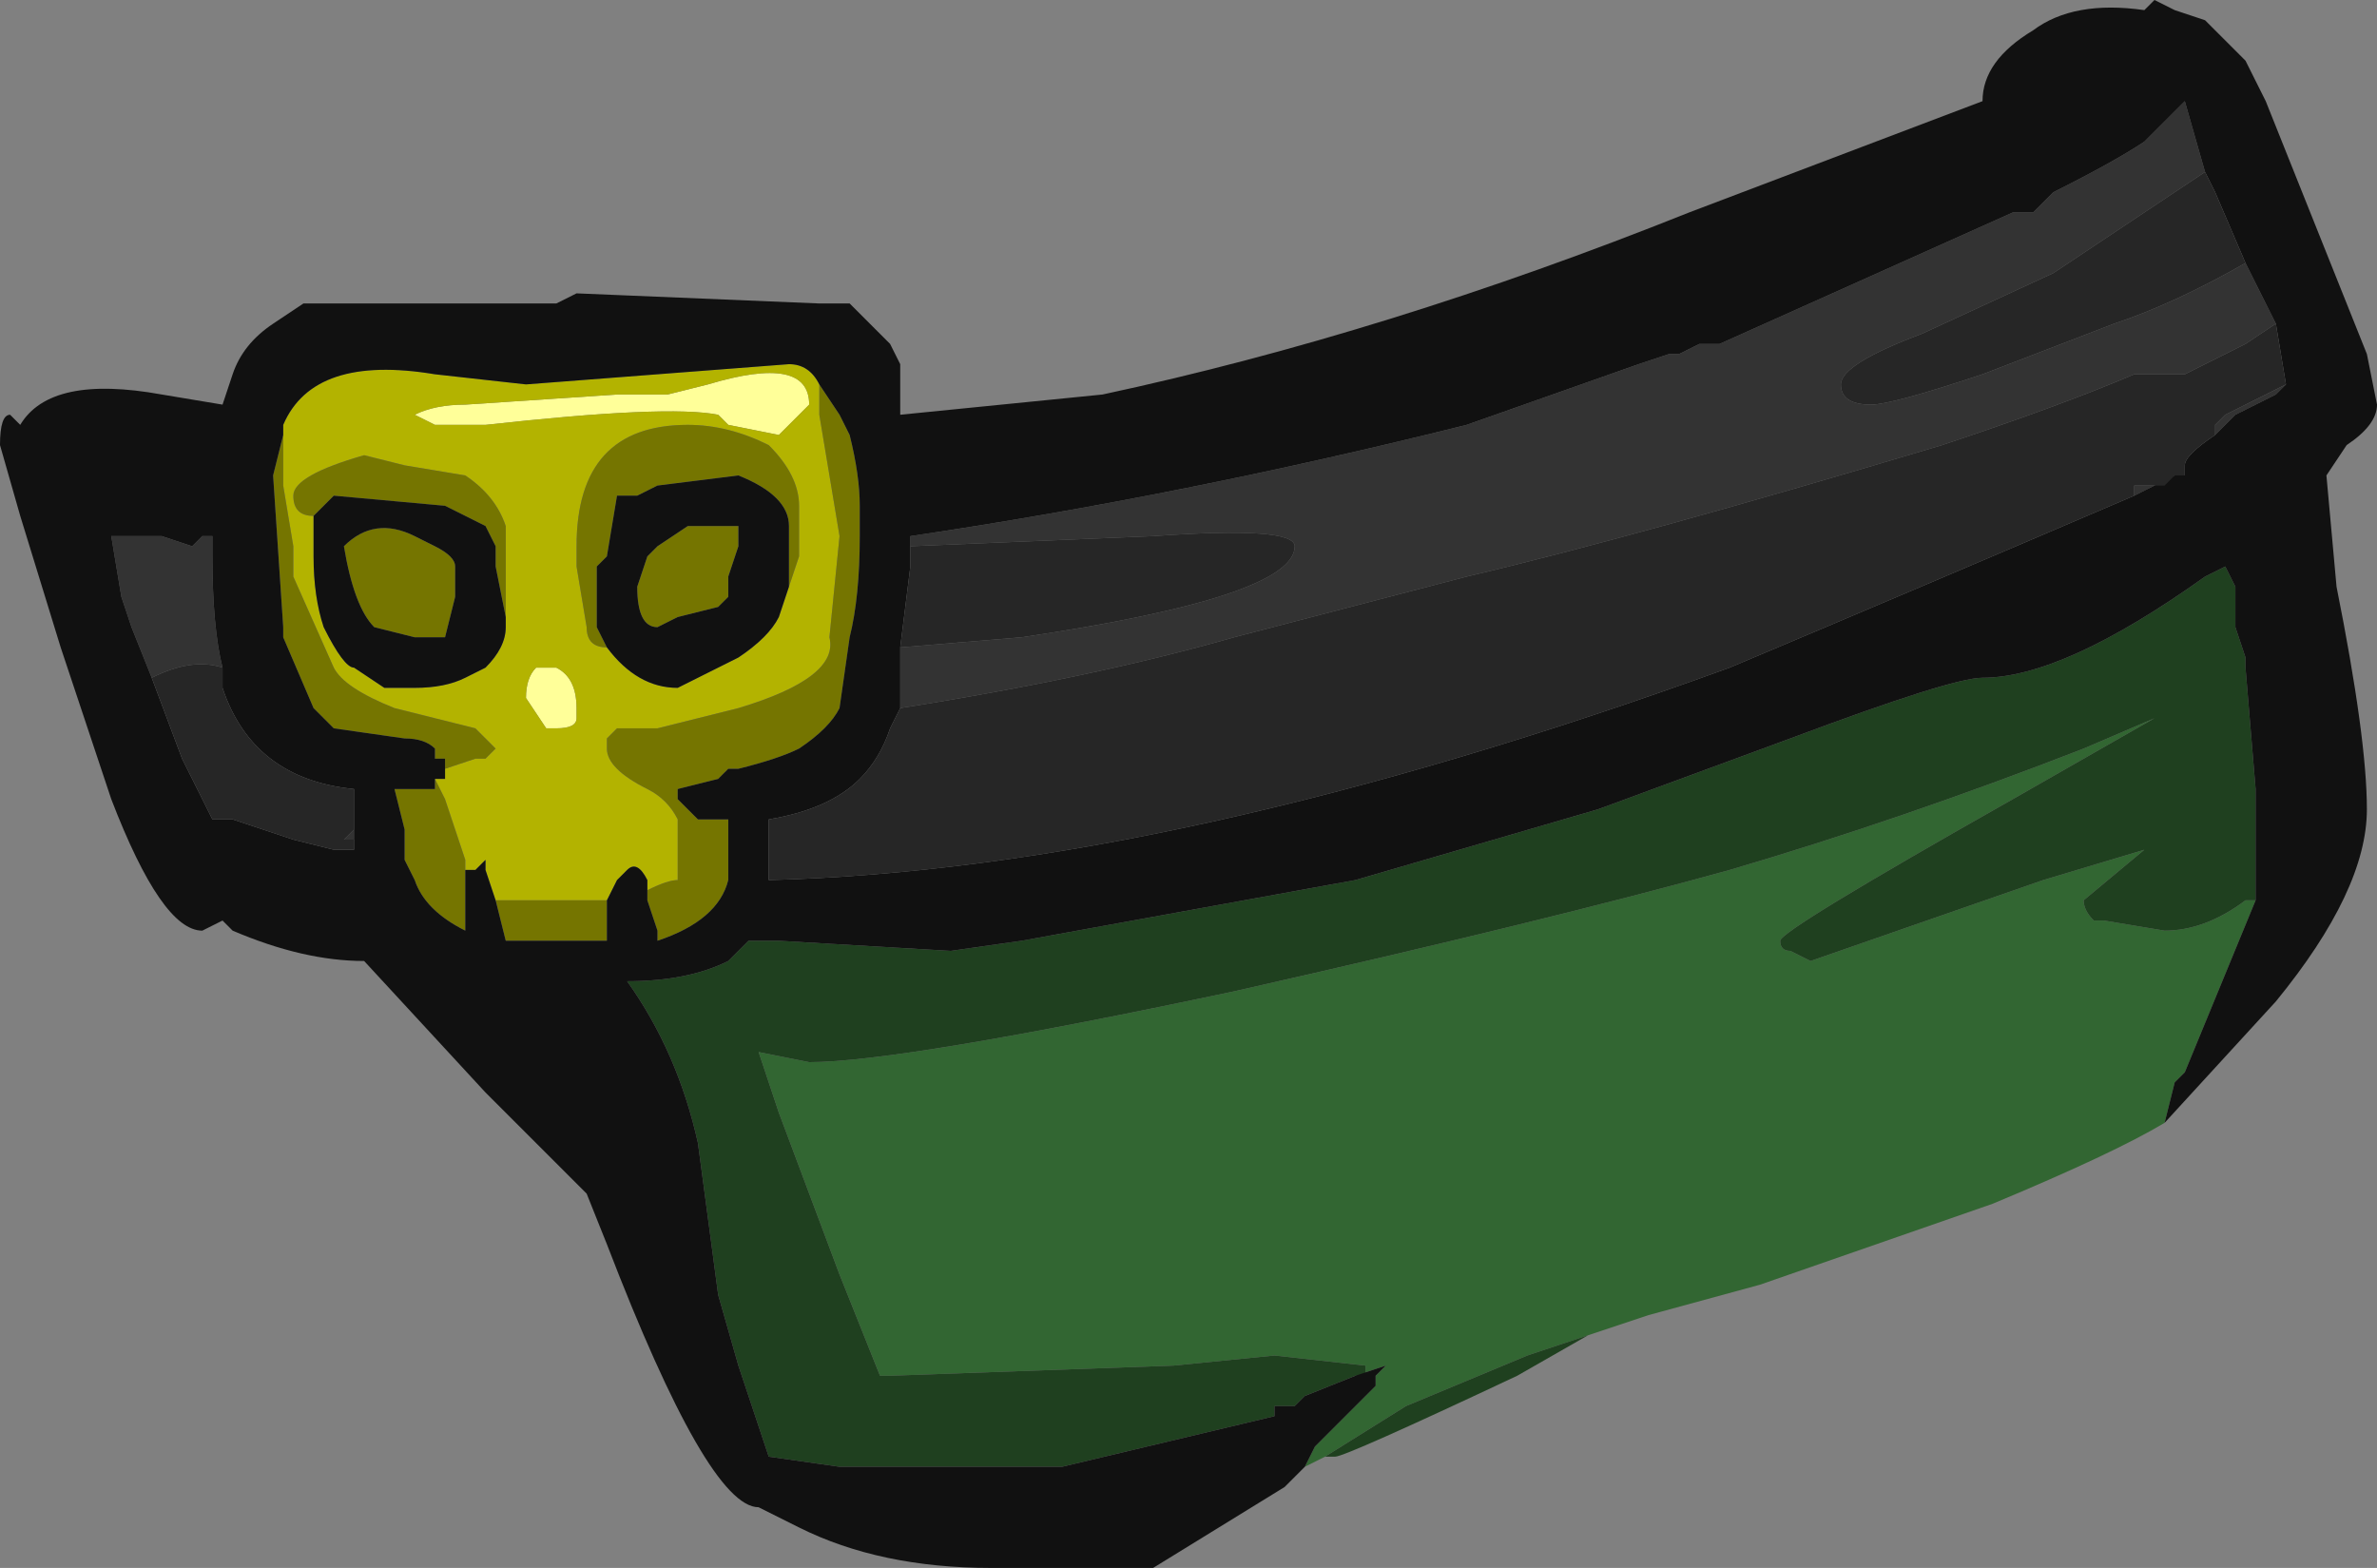 <?xml version="1.0" encoding="UTF-8" standalone="no"?>
<svg xmlns:ffdec="https://www.free-decompiler.com/flash" xmlns:xlink="http://www.w3.org/1999/xlink" ffdec:objectType="frame" height="54.25px" width="82.25px" xmlns="http://www.w3.org/2000/svg">
  <rect width="100%" height="100%" fill="#808080" stroke="none"/>
  <g transform="matrix(1.0, 0.0, 0.0, 1.0, 40.95, 52.85)">
    <use ffdec:characterId="129" height="7.75" transform="matrix(7.0, 0.0, 0.0, 7.0, -40.95, -52.85)" width="11.75" xlink:href="#shape0"/>
  </g>
  <defs>
    <g id="shape0" transform="matrix(1.0, 0.0, 0.0, 1.0, 5.85, 7.55)">
      <path d="M5.05 -6.7 Q4.45 -6.3 4.3 -6.2 L3.65 -5.9 Q3.25 -5.75 3.25 -5.65 3.25 -5.55 3.4 -5.55 3.5 -5.55 3.95 -5.7 L4.6 -5.95 Q4.9 -6.05 5.25 -6.25 L5.4 -5.95 5.25 -5.85 4.95 -5.7 4.7 -5.7 Q4.35 -5.55 3.75 -5.35 2.25 -4.9 1.4 -4.7 L0.25 -4.4 Q-0.45 -4.2 -1.4 -4.05 L-1.4 -4.35 -0.8 -4.4 Q0.55 -4.6 0.55 -4.85 0.55 -4.95 -0.15 -4.9 L-1.35 -4.85 -1.35 -4.9 Q0.0 -5.1 1.4 -5.45 L2.25 -5.75 2.4 -5.8 2.45 -5.8 2.55 -5.85 2.65 -5.85 4.1 -6.5 4.2 -6.5 4.3 -6.6 Q4.6 -6.75 4.75 -6.85 L4.95 -7.05 5.05 -6.7 M5.45 -5.65 L5.4 -5.6 5.2 -5.5 5.1 -5.4 5.1 -5.45 5.15 -5.5 5.45 -5.65 M4.9 -5.2 L4.7 -5.1 4.7 -5.15 4.85 -5.15 4.9 -5.2 M-5.1 -4.2 L-5.2 -4.45 -5.25 -4.6 -5.3 -4.9 -5.05 -4.9 -4.9 -4.85 -4.85 -4.9 -4.8 -4.9 -4.8 -4.8 Q-4.8 -4.45 -4.75 -4.25 -4.9 -4.3 -5.1 -4.2 M-4.1 -3.45 L-4.1 -3.4 -4.15 -3.4 -4.1 -3.45" fill="#333333" fill-rule="evenodd" stroke="none"/>
      <path d="M4.85 -2.0 Q4.6 -1.85 4.0 -1.6 L2.85 -1.2 2.3 -1.05 2.0 -0.95 1.7 -0.85 1.1 -0.6 0.7 -0.35 0.6 -0.3 0.65 -0.4 0.95 -0.7 0.95 -0.75 1.0 -0.8 0.85 -0.75 0.9 -0.75 0.9 -0.8 0.45 -0.85 -0.05 -0.8 -1.45 -0.75 -1.5 -0.75 -1.7 -1.25 -2.0 -2.05 -2.1 -2.35 -1.85 -2.3 Q-1.4 -2.3 0.25 -2.65 1.8 -3.0 2.7 -3.25 3.55 -3.5 4.45 -3.85 L4.8 -4.0 4.1 -3.6 Q2.95 -2.95 2.95 -2.9 2.95 -2.85 3.0 -2.85 L3.1 -2.8 4.25 -3.2 4.75 -3.35 4.45 -3.1 Q4.45 -3.05 4.5 -3.0 L4.55 -3.0 4.85 -2.95 Q5.05 -2.95 5.25 -3.1 L5.3 -3.1 4.95 -2.25 4.9 -2.2 4.85 -2.0 M5.25 -4.3 L5.25 -4.25 5.25 -4.3" fill="#326632" fill-rule="evenodd" stroke="none"/>
      <path d="M2.0 -0.95 L1.65 -0.75 Q0.8 -0.35 0.75 -0.35 L0.7 -0.35 1.1 -0.6 1.7 -0.85 2.0 -0.95 M0.85 -0.75 L0.6 -0.65 0.55 -0.6 0.45 -0.6 0.45 -0.55 -0.6 -0.3 -1.7 -0.3 -2.05 -0.35 -2.2 -0.8 -2.3 -1.15 -2.4 -1.9 Q-2.5 -2.35 -2.75 -2.7 -2.45 -2.7 -2.25 -2.8 L-2.15 -2.9 -2.0 -2.9 -1.15 -2.85 -0.8 -2.9 0.85 -3.2 2.05 -3.55 3.0 -3.9 Q3.8 -4.2 3.95 -4.2 4.35 -4.2 5.05 -4.7 L5.15 -4.75 5.2 -4.65 5.2 -4.45 5.25 -4.3 5.25 -4.25 5.3 -3.65 5.3 -3.1 5.25 -3.1 Q5.05 -2.95 4.85 -2.95 L4.55 -3.0 4.5 -3.0 Q4.45 -3.05 4.45 -3.1 L4.75 -3.35 4.25 -3.2 3.1 -2.8 3.0 -2.85 Q2.95 -2.85 2.95 -2.9 2.95 -2.95 4.1 -3.6 L4.8 -4.0 4.45 -3.85 Q3.55 -3.5 2.7 -3.25 1.8 -3.0 0.25 -2.65 -1.4 -2.3 -1.85 -2.3 L-2.1 -2.35 -2.0 -2.05 -1.7 -1.25 -1.5 -0.75 -1.45 -0.75 -0.05 -0.8 0.45 -0.85 0.9 -0.8 0.9 -0.75 0.85 -0.75" fill="#1f401f" fill-rule="evenodd" stroke="none"/>
      <path d="M-2.3 -5.5 Q-2.55 -5.55 -3.45 -5.45 L-3.7 -5.45 -3.8 -5.5 Q-3.7 -5.55 -3.55 -5.55 L-2.8 -5.6 -2.55 -5.6 -2.35 -5.65 Q-1.85 -5.8 -1.85 -5.55 L-2.0 -5.4 -2.25 -5.45 -2.3 -5.5 M-3.1 -4.25 Q-3.0 -4.2 -3.0 -4.05 L-3.0 -4.0 Q-3.0 -3.95 -3.1 -3.95 L-3.15 -3.95 -3.25 -4.1 Q-3.25 -4.2 -3.2 -4.25 L-3.1 -4.25" fill="#ffff99" fill-rule="evenodd" stroke="none"/>
      <path d="M-2.3 -5.5 L-2.25 -5.45 -2.0 -5.4 -1.85 -5.55 Q-1.85 -5.8 -2.35 -5.65 L-2.55 -5.6 -2.8 -5.6 -3.55 -5.55 Q-3.7 -5.55 -3.8 -5.5 L-3.7 -5.45 -3.45 -5.45 Q-2.55 -5.55 -2.3 -5.5 M-1.8 -5.65 L-1.8 -5.5 -1.7 -4.9 -1.75 -4.4 Q-1.7 -4.2 -2.2 -4.05 L-2.6 -3.95 -2.8 -3.95 -2.85 -3.9 -2.85 -3.85 Q-2.85 -3.75 -2.65 -3.65 -2.55 -3.6 -2.5 -3.5 L-2.5 -3.2 Q-2.55 -3.2 -2.65 -3.15 L-2.65 -3.2 Q-2.7 -3.3 -2.75 -3.25 L-2.8 -3.2 -2.85 -3.1 -3.4 -3.1 -3.45 -3.25 -3.45 -3.3 -3.5 -3.25 -3.55 -3.25 -3.55 -3.3 -3.65 -3.6 -3.7 -3.7 -3.65 -3.7 -3.65 -3.75 -3.5 -3.8 -3.45 -3.8 -3.4 -3.85 -3.5 -3.95 -3.7 -4.0 -3.9 -4.05 Q-4.15 -4.15 -4.2 -4.25 L-4.4 -4.7 -4.4 -4.85 -4.45 -5.15 -4.45 -5.4 -4.45 -5.45 Q-4.3 -5.8 -3.7 -5.7 L-3.25 -5.65 -1.95 -5.75 Q-1.85 -5.75 -1.8 -5.65 M-1.95 -4.65 L-1.9 -4.8 -1.9 -5.05 Q-1.9 -5.2 -2.05 -5.35 -2.25 -5.45 -2.45 -5.45 -3.0 -5.45 -3.0 -4.85 L-3.0 -4.75 -2.95 -4.45 Q-2.95 -4.35 -2.85 -4.35 -2.7 -4.15 -2.5 -4.15 L-2.2 -4.3 Q-2.05 -4.4 -2.0 -4.5 L-1.95 -4.65 M-3.35 -4.5 L-3.35 -4.95 Q-3.4 -5.1 -3.55 -5.2 L-3.85 -5.25 -4.05 -5.3 Q-4.4 -5.2 -4.4 -5.1 -4.4 -5.0 -4.3 -5.0 L-4.3 -4.8 Q-4.3 -4.6 -4.25 -4.45 -4.15 -4.25 -4.1 -4.25 L-3.95 -4.15 -3.8 -4.15 Q-3.65 -4.15 -3.55 -4.2 L-3.45 -4.25 Q-3.35 -4.35 -3.35 -4.45 L-3.35 -4.5 M-3.1 -4.25 L-3.2 -4.25 Q-3.25 -4.2 -3.25 -4.1 L-3.15 -3.95 -3.1 -3.95 Q-3.0 -3.95 -3.0 -4.0 L-3.0 -4.05 Q-3.0 -4.2 -3.1 -4.25" fill="#b3b300" fill-rule="evenodd" stroke="none"/>
      <path d="M-1.8 -5.65 L-1.7 -5.5 -1.65 -5.4 Q-1.6 -5.2 -1.6 -5.05 L-1.6 -4.9 Q-1.6 -4.6 -1.65 -4.4 L-1.7 -4.05 Q-1.75 -3.95 -1.9 -3.85 -2.0 -3.8 -2.2 -3.75 L-2.25 -3.75 -2.3 -3.7 -2.5 -3.65 -2.5 -3.6 -2.4 -3.5 -2.25 -3.5 -2.25 -3.2 Q-2.3 -3.0 -2.6 -2.9 L-2.6 -2.95 -2.65 -3.1 -2.65 -3.15 Q-2.55 -3.2 -2.5 -3.2 L-2.5 -3.5 Q-2.55 -3.6 -2.65 -3.65 -2.85 -3.75 -2.85 -3.85 L-2.85 -3.9 -2.8 -3.95 -2.6 -3.95 -2.2 -4.05 Q-1.7 -4.2 -1.75 -4.4 L-1.7 -4.9 -1.8 -5.5 -1.8 -5.65 M-2.85 -3.1 L-2.85 -2.9 -3.35 -2.9 -3.4 -3.1 -2.85 -3.1 M-3.55 -3.25 L-3.55 -2.95 Q-3.75 -3.05 -3.8 -3.2 L-3.85 -3.3 -3.85 -3.45 -3.9 -3.65 -3.7 -3.65 -3.7 -3.7 -3.65 -3.6 -3.55 -3.3 -3.55 -3.25 M-3.65 -3.75 Q-3.65 -3.85 -3.65 -3.8 L-3.7 -3.8 -3.7 -3.85 Q-3.75 -3.9 -3.85 -3.9 L-4.2 -3.95 -4.3 -4.05 -4.45 -4.4 -4.45 -4.45 -4.5 -5.2 -4.45 -5.4 -4.45 -5.15 -4.4 -4.85 -4.4 -4.7 -4.2 -4.25 Q-4.15 -4.15 -3.9 -4.05 L-3.7 -4.0 -3.5 -3.95 -3.4 -3.85 -3.45 -3.8 -3.5 -3.8 -3.65 -3.75 M-2.85 -4.35 Q-2.95 -4.35 -2.95 -4.45 L-3.0 -4.75 -3.0 -4.85 Q-3.0 -5.45 -2.45 -5.45 -2.25 -5.45 -2.05 -5.35 -1.9 -5.2 -1.9 -5.05 L-1.9 -4.8 -1.95 -4.65 -1.95 -4.95 Q-1.95 -5.1 -2.2 -5.2 L-2.6 -5.15 -2.7 -5.1 -2.8 -5.1 -2.85 -4.8 -2.9 -4.75 -2.9 -4.45 -2.85 -4.35 M-2.2 -4.95 L-2.2 -4.85 -2.25 -4.7 -2.25 -4.6 -2.3 -4.55 -2.5 -4.5 -2.6 -4.45 Q-2.7 -4.45 -2.7 -4.65 L-2.65 -4.8 -2.6 -4.85 -2.45 -4.95 -2.2 -4.95 M-3.35 -4.5 L-3.4 -4.75 -3.4 -4.85 -3.45 -4.95 -3.65 -5.05 -4.2 -5.1 -4.3 -5.0 Q-4.4 -5.0 -4.4 -5.1 -4.4 -5.2 -4.05 -5.3 L-3.85 -5.25 -3.55 -5.2 Q-3.4 -5.1 -3.35 -4.95 L-3.35 -4.5 M-3.6 -4.75 L-3.6 -4.6 -3.65 -4.4 -3.8 -4.4 -4.0 -4.45 Q-4.1 -4.55 -4.15 -4.85 -4.0 -5.0 -3.8 -4.9 L-3.7 -4.85 Q-3.6 -4.8 -3.6 -4.75" fill="#757500" fill-rule="evenodd" stroke="none"/>
      <path d="M0.6 -0.3 L0.5 -0.2 -0.15 0.2 -0.95 0.2 Q-1.5 0.2 -1.9 0.0 -2.0 -0.05 -2.1 -0.1 -2.35 -0.1 -2.85 -1.4 L-2.95 -1.65 -3.45 -2.15 -4.05 -2.8 Q-4.35 -2.8 -4.7 -2.95 L-4.75 -3.0 -4.85 -2.95 Q-5.05 -2.95 -5.3 -3.6 L-5.55 -4.35 -5.75 -5.0 -5.85 -5.35 Q-5.85 -5.5 -5.8 -5.5 L-5.75 -5.45 Q-5.6 -5.7 -5.05 -5.6 L-4.75 -5.55 -4.7 -5.7 Q-4.65 -5.85 -4.5 -5.95 L-4.35 -6.05 -3.1 -6.05 -3.0 -6.1 -1.8 -6.05 -1.65 -6.05 -1.45 -5.85 -1.4 -5.75 -1.4 -5.5 -0.4 -5.6 Q1.0 -5.9 2.5 -6.5 L3.95 -7.05 Q3.95 -7.25 4.2 -7.4 4.4 -7.55 4.75 -7.5 L4.8 -7.55 4.9 -7.5 5.05 -7.45 5.25 -7.25 5.35 -7.05 5.85 -5.8 5.9 -5.55 Q5.9 -5.45 5.75 -5.35 L5.65 -5.2 5.7 -4.65 Q5.85 -3.9 5.85 -3.55 5.85 -3.15 5.4 -2.6 L4.85 -2.0 4.9 -2.2 4.95 -2.25 5.3 -3.1 5.3 -3.65 5.25 -4.25 5.25 -4.3 5.2 -4.45 5.2 -4.65 5.15 -4.75 5.05 -4.7 Q4.35 -4.2 3.95 -4.2 3.8 -4.2 3.0 -3.9 L2.05 -3.55 0.85 -3.2 -0.8 -2.9 -1.15 -2.85 -2.0 -2.9 -2.15 -2.9 -2.25 -2.8 Q-2.45 -2.7 -2.75 -2.7 -2.5 -2.35 -2.4 -1.9 L-2.3 -1.15 -2.2 -0.8 -2.05 -0.35 -1.7 -0.3 -0.6 -0.3 0.45 -0.55 0.45 -0.6 0.55 -0.6 0.6 -0.65 0.85 -0.75 1.0 -0.8 0.95 -0.75 0.95 -0.7 0.65 -0.4 0.6 -0.3 M5.25 -6.25 L5.1 -6.6 5.05 -6.7 4.95 -7.05 4.75 -6.85 Q4.6 -6.75 4.3 -6.6 L4.2 -6.5 4.1 -6.5 2.65 -5.85 2.55 -5.85 2.45 -5.8 2.4 -5.8 2.25 -5.75 1.4 -5.45 Q0.0 -5.1 -1.35 -4.9 L-1.35 -4.85 -1.35 -4.75 -1.4 -4.35 -1.4 -4.05 -1.45 -3.95 Q-1.5 -3.8 -1.6 -3.7 -1.75 -3.55 -2.05 -3.5 L-2.05 -3.2 Q-0.05 -3.25 2.7 -4.25 3.65 -4.65 4.7 -5.1 L4.9 -5.2 4.95 -5.2 4.95 -5.25 Q4.95 -5.3 5.1 -5.4 L5.2 -5.5 5.4 -5.6 5.45 -5.65 5.4 -5.95 5.25 -6.25 M3.45 -4.85 L3.45 -4.85 M-2.65 -3.15 L-2.65 -3.1 -2.6 -2.95 -2.6 -2.9 Q-2.3 -3.0 -2.25 -3.2 L-2.25 -3.5 -2.4 -3.5 -2.5 -3.6 -2.5 -3.65 -2.3 -3.7 -2.25 -3.75 -2.2 -3.75 Q-2.0 -3.8 -1.9 -3.85 -1.75 -3.95 -1.7 -4.05 L-1.65 -4.4 Q-1.6 -4.6 -1.6 -4.9 L-1.6 -5.05 Q-1.6 -5.2 -1.65 -5.4 L-1.7 -5.5 -1.8 -5.65 Q-1.85 -5.75 -1.95 -5.75 L-3.25 -5.65 -3.7 -5.7 Q-4.3 -5.8 -4.45 -5.45 L-4.45 -5.4 -4.5 -5.2 -4.45 -4.45 -4.45 -4.4 -4.3 -4.05 -4.2 -3.95 -3.85 -3.9 Q-3.75 -3.9 -3.7 -3.85 L-3.7 -3.8 -3.65 -3.8 Q-3.65 -3.85 -3.65 -3.75 L-3.65 -3.7 -3.7 -3.7 -3.7 -3.65 -3.9 -3.65 -3.85 -3.45 -3.85 -3.3 -3.8 -3.2 Q-3.75 -3.05 -3.55 -2.95 L-3.55 -3.25 -3.5 -3.25 -3.45 -3.3 -3.45 -3.25 -3.4 -3.1 -3.35 -2.9 -2.85 -2.9 -2.85 -3.1 -2.8 -3.2 -2.75 -3.25 Q-2.7 -3.3 -2.65 -3.2 L-2.65 -3.15 M-1.95 -4.65 L-2.0 -4.5 Q-2.05 -4.4 -2.2 -4.3 L-2.5 -4.15 Q-2.7 -4.15 -2.85 -4.35 L-2.9 -4.45 -2.9 -4.75 -2.85 -4.8 -2.8 -5.1 -2.7 -5.1 -2.6 -5.15 -2.2 -5.2 Q-1.95 -5.1 -1.95 -4.95 L-1.95 -4.65 M-2.2 -4.95 L-2.45 -4.95 -2.6 -4.85 -2.65 -4.8 -2.7 -4.65 Q-2.7 -4.45 -2.6 -4.45 L-2.5 -4.5 -2.3 -4.55 -2.25 -4.6 -2.25 -4.7 -2.2 -4.85 -2.2 -4.95 M-4.75 -4.25 Q-4.8 -4.45 -4.8 -4.8 L-4.8 -4.9 -4.85 -4.9 -4.9 -4.85 -5.05 -4.9 -5.3 -4.9 -5.25 -4.6 -5.2 -4.45 -5.1 -4.2 -4.95 -3.8 -4.8 -3.5 -4.7 -3.5 -4.4 -3.4 -4.2 -3.35 -4.1 -3.35 -4.1 -3.4 -4.1 -3.45 -4.1 -3.65 Q-4.6 -3.7 -4.75 -4.15 L-4.75 -4.25 M-4.3 -5.0 L-4.2 -5.1 -3.65 -5.05 -3.45 -4.95 -3.4 -4.85 -3.4 -4.75 -3.35 -4.5 -3.35 -4.45 Q-3.35 -4.35 -3.45 -4.25 L-3.55 -4.2 Q-3.65 -4.15 -3.8 -4.15 L-3.95 -4.15 -4.1 -4.25 Q-4.15 -4.25 -4.25 -4.45 -4.3 -4.6 -4.3 -4.8 L-4.3 -5.0 M-3.6 -4.75 Q-3.6 -4.8 -3.7 -4.85 L-3.8 -4.9 Q-4.0 -5.0 -4.15 -4.85 -4.1 -4.55 -4.0 -4.45 L-3.8 -4.4 -3.65 -4.4 -3.6 -4.6 -3.6 -4.75" fill="#111111" fill-rule="evenodd" stroke="none"/>
      <path d="M5.05 -6.7 L5.1 -6.6 5.25 -6.25 Q4.9 -6.05 4.6 -5.95 L3.95 -5.7 Q3.5 -5.55 3.4 -5.55 3.25 -5.55 3.25 -5.65 3.25 -5.75 3.65 -5.9 L4.3 -6.2 Q4.45 -6.3 5.05 -6.7 M5.4 -5.95 L5.45 -5.65 5.15 -5.5 5.1 -5.45 5.1 -5.4 Q4.95 -5.3 4.95 -5.25 L4.95 -5.2 4.9 -5.2 4.85 -5.15 4.7 -5.15 4.7 -5.1 Q3.65 -4.65 2.7 -4.25 -0.05 -3.25 -2.05 -3.2 L-2.05 -3.5 Q-1.75 -3.55 -1.6 -3.7 -1.5 -3.8 -1.45 -3.95 L-1.4 -4.05 Q-0.45 -4.2 0.25 -4.4 L1.4 -4.7 Q2.25 -4.9 3.75 -5.35 4.35 -5.55 4.7 -5.7 L4.95 -5.7 5.25 -5.85 5.4 -5.95 M-1.4 -4.35 L-1.35 -4.75 -1.35 -4.85 -0.15 -4.9 Q0.55 -4.95 0.55 -4.85 0.55 -4.6 -0.8 -4.4 L-1.4 -4.35 M3.45 -4.85 L3.45 -4.85 M-4.75 -4.25 L-4.75 -4.15 Q-4.6 -3.7 -4.1 -3.65 L-4.1 -3.45 -4.15 -3.4 -4.1 -3.4 -4.1 -3.35 -4.2 -3.35 -4.4 -3.4 -4.7 -3.5 -4.8 -3.5 -4.95 -3.8 -5.1 -4.2 Q-4.9 -4.3 -4.75 -4.25" fill="#262626" fill-rule="evenodd" stroke="none"/>
    </g>
  </defs>
</svg>

